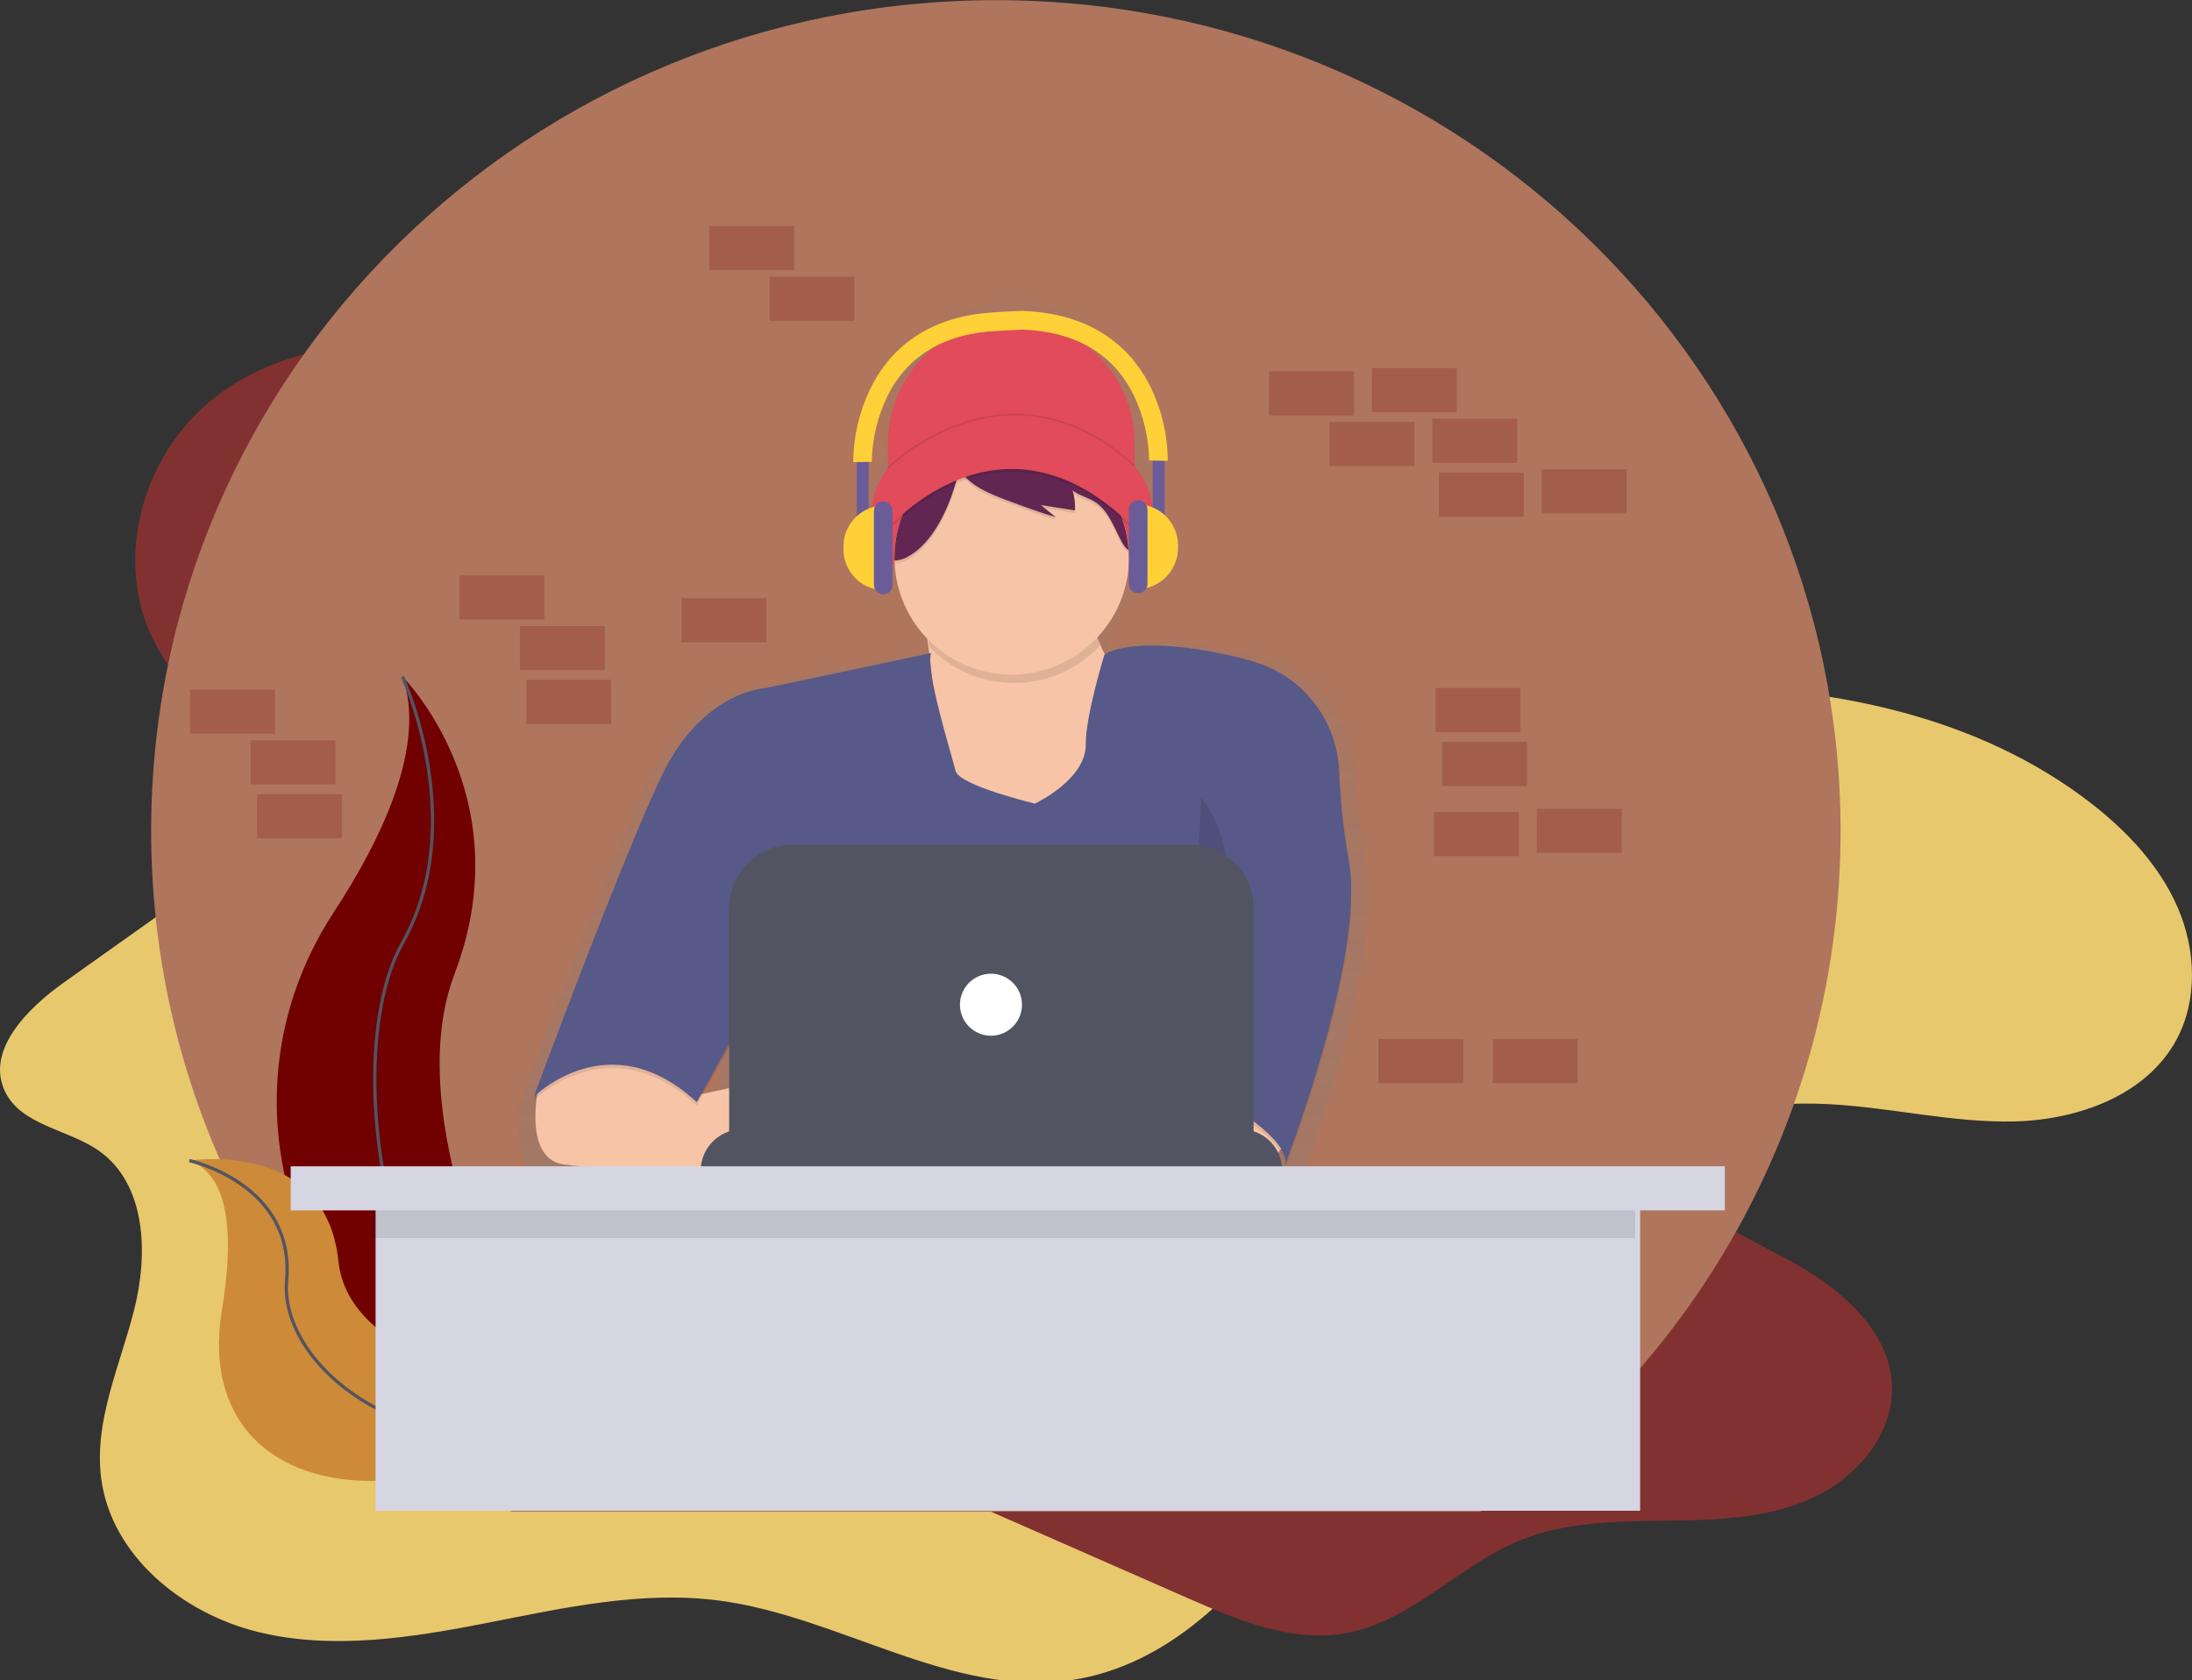 <?xml version="1.0" encoding="utf-8"?>
<!-- Generator: Adobe Illustrator 23.0.1, SVG Export Plug-In . SVG Version: 6.00 Build 0)  -->
<svg version="1.1" xmlns="http://www.w3.org/2000/svg" xmlns:xlink="http://www.w3.org/1999/xlink" x="0px" y="0px"
	 viewBox="0 0 1342.9 1029.3" style="enable-background:new 0 0 1342.9 1029.3;" xml:space="preserve">
<rect x="0" y="0" width="1342.9" height="1029.3" fill="#333333" stroke="none"/>
<style type="text/css">
	.st0{fill:#E8C86D;}
	.st1{fill:#823131;}
	.st2{fill:#AF755D;}
	.st3{fill:#710000;}
	.st4{fill:none;stroke:#535461;stroke-width:2;stroke-miterlimit:10;}
	.st5{fill:#C36F09;}
	.st6{opacity:0.2;fill:#F5F5F5;enable-background:new    ;}
	.st7{opacity:0.2;fill:#710000;enable-background:new    ;}
	.st8{fill:url(#SVGID_1_);}
	.st9{fill:#E14B5A;}
	.st10{fill:#F7C4A7;}
	.st11{opacity:0.1;enable-background:new    ;}
	.st12{fill:#575988;}
	.st13{opacity:0.1;}
	.st14{fill:#632652;}
	.st15{fill:#535461;}
	.st16{fill:#FFFFFF;}
	.st17{opacity:0.1;fill:none;stroke:#000000;stroke-miterlimit:10;enable-background:new    ;}
	.st18{fill:#6A5C99;}
	.st19{fill:#FFD037;}
	.st20{fill:#D6D6E3;}
</style>
<g id="Layer_2">
</g>
<g id="Layer_1">
	<g>
		<path class="st0" d="M198.2,488.9c-53,37.7-106.1,75.3-159.1,113c-22.5,16-47.9,41.7-36.1,66.6c9.9,21,38.6,23.2,57.6,36.5
			c29,20.4,30.3,63.1,21.6,97.4S57.4,870.7,62,905.8c6.2,47.1,49.6,82.5,95.8,93.9s94.6,3.5,141.3-5.6
			c46.6-9.2,94.1-19.7,141.2-13.6c74,9.6,142.7,59.8,216.5,48.7c58.9-8.9,105.1-55.4,137.8-105.2s56.8-105.5,96-150.4
			c56.5-64.6,143.4-101.5,229.2-97.2c38.5,1.9,76.5,11.6,114.9,10.6c38.5-1.1,80-15.9,98.5-49.7c13.4-24.6,12.1-55.5,1-81.2
			c-11.1-25.7-31-46.8-53.1-64c-69-53.5-159.6-71.9-246.9-71.6S860.6,438.4,774,449.2c-141.6,17.6-285.5,17.4-427.1-0.7
			c-34.1-4.3-69-9.7-102.7-2.5c-33.7,7.2-66.4,30.1-74.2,63.7"/>
	</g>
	<g>
		<path class="st1" d="M544.1,898.4c61.3,26.9,122.6,53.9,183.9,80.8c30.8,13.5,64,27.4,97.1,21.2c39.6-7.4,68.7-41.4,106-56.7
			c27.9-11.4,58.9-11.7,89.1-12.1c30.2-0.4,61.2-1.1,88.8-13.3c27.6-12.2,51-38.8,50.1-69c-1.1-35.4-33.4-61.3-64.6-78.1
			c-31.2-16.8-66.5-31.9-83.7-62.9c-29-52.3,8.9-119-6.8-176.7c-15.6-57.1-80.4-88.1-139.6-88.2c-59.2-0.1-115.6,22.7-172.7,38
			c-57.2,15.2-121.4,22.2-172.8-7.2c-64.3-36.7-87.5-116.6-132.5-175.5c-30.4-39.9-73.2-71.4-122.1-82.5
			c-48.9-11.1-103.6,0.1-140.5,34s-52.2,91.3-32,137.2c23.8,54,84.6,78.9,136.8,106.3C388.8,577.8,510.6,731.8,555.4,907"/>
	</g>
	<path class="st2" d="M313.3,926.1h593.6c133.5-92.1,220.7-244.5,220.7-417c0-281.1-231.7-509-517.5-509S92.6,227.9,92.6,509
		C92.6,681.6,179.9,834,313.3,926.1z"/>
	<title>coding</title>
	<path class="st3" d="M246.6,414.5c0,0,73.3,73.3,31.9,182s70.9,289.6,70.9,289.6s-1.2-0.2-3.4-0.6C195.5,859,120.7,686.9,204.4,559
		C235.5,511.5,261,455.7,246.6,414.5z"/>
	<path class="st4" d="M246.6,414.5c0,0,41.4,89.8,0,163.1s-7.1,279,102.8,308.5"/>
	<path class="st5" d="M116,711c0,0,83.6-13.3,91.3,61.6s160.8,85.3,160.8,85.3s-1,0.7-2.9,1.9c-126.5,83-247.4,52.9-229.2-57.4
		C142.8,761.5,142.3,720.3,116,711z"/>
	<path class="st6" d="M116,711c0,0,83.6-13.3,91.3,61.6s160.8,85.3,160.8,85.3s-1,0.7-2.9,1.9c-126.5,83-247.4,52.9-229.2-57.4
		C142.8,761.5,142.3,720.3,116,711z"/>
	<path class="st4" d="M116,711c0,0,64.9,14.2,59.6,73.3S272,914,368.1,857.9"/>
	<g>
		<rect x="881.5" y="289.5" class="st7" width="52" height="27"/>
		<g>
			<rect x="879.5" y="421.5" class="st7" width="52" height="27"/>
			<rect x="883.5" y="454.5" class="st7" width="52" height="27"/>
			<rect x="840.5" y="225.5" class="st7" width="52" height="27"/>
			<rect x="877.5" y="256.5" class="st7" width="52" height="27"/>
			<rect x="777.5" y="227.5" class="st7" width="52" height="27"/>
			<rect x="944.5" y="287.5" class="st7" width="52" height="27"/>
			<rect x="814.5" y="258.5" class="st7" width="52" height="27"/>
			<rect x="941.5" y="495.5" class="st7" width="52" height="27"/>
			<rect x="878.5" y="497.5" class="st7" width="52" height="27"/>
			<rect x="116.5" y="422.5" class="st7" width="52" height="27"/>
			<rect x="153.5" y="453.5" class="st7" width="52" height="27"/>
			<rect x="434.5" y="138.5" class="st7" width="52" height="27"/>
			<rect x="844.5" y="636.5" class="st7" width="52" height="27"/>
			<rect x="157.5" y="486.5" class="st7" width="52" height="27"/>
			<rect x="471.5" y="169.5" class="st7" width="52" height="27"/>
			<rect x="281.5" y="352.5" class="st7" width="52" height="27"/>
			<rect x="318.5" y="383.5" class="st7" width="52" height="27"/>
			<rect x="417.5" y="366.5" class="st7" width="52" height="27"/>
			<rect x="322.5" y="416.5" class="st7" width="52" height="27"/>
			<rect x="914.5" y="636.5" class="st7" width="52" height="27"/>
		</g>
	</g>
	
		<linearGradient id="SVGID_1_" gradientUnits="userSpaceOnUse" x1="726.889" y1="280.597" x2="726.889" y2="823.047" gradientTransform="matrix(1 0 0 -1 -149.42 1008.593)">
		<stop  offset="0" style="stop-color:#808080;stop-opacity:0.25"/>
		<stop  offset="0.54" style="stop-color:#808080;stop-opacity:0.12"/>
		<stop  offset="1" style="stop-color:#808080;stop-opacity:0.1"/>
	</linearGradient>
	<path class="st8" d="M836.5,529.7c-3.4-18.7-5.4-37.7-6.2-56.7l0,0c-1.4-32.1-22.8-59.9-53.5-69.4c-5.5-1.7-11.5-3.2-18.1-4.7
		c-58.2-12.4-75.9-1.6-77.9-0.1c-1.7-3.1-3.2-6.3-4.4-9.6c-0.1-0.3-0.2-0.7-0.3-1c11.5-12.3,18.5-28.1,19.9-44.9
		c9.7-9.8,15.4-21.7,15.4-34.5c0-11-4.2-21.3-11.5-30.2v-17.4c0-41.7-33.8-75.6-75.6-75.6l0,0h-6.1c-41.7,0-75.6,33.8-75.6,75.6l0,0
		v18.7c-6.7,8.6-10.5,18.4-10.5,28.9c0,12.5,5.4,24.2,14.8,33.9c1.3,17.4,8.6,33.8,20.7,46.3c0.4,2.8,0.8,5.9,1.2,9.1l-104.1,22
		c0,0-40.1,1.6-66,55c-21.9,45.2-65.4,161.3-78.3,195.8l0,0c-2.3,6.3-3.6,9.8-3.6,9.8s0.4-0.4,1.2-1.2l-1.2,3.4c0,0,0.6-0.6,1.8-1.7
		c-1.8,14.5-2.1,39.3,16.9,42.4c15.9,2.6,56.8,3.7,87.7,4.1l0,0h2.1c20.5,0.3,36.1,0.3,36.1,0.3v-0.3h332.4v-3.4
		c0-3.1-0.6-6.2-1.8-9l0.5-0.6c1.8,2.3,3,5.1,3.5,8c0,0.3-0.1,0.6-0.2,0.8l0.2-0.5c0.1,0.9,0,1.8-0.2,2.7c0,0,42.7-109.9,42.2-175.5
		C838.2,543.4,837.6,536.5,836.5,529.7z M570.6,412.9c-0.6-3.1-0.9-6.3-1.1-9.5c0,0,0-0.1,0-0.1
		C569.9,406.4,570.3,409.6,570.6,412.9z M441.4,648.9v26.2l-16.4,3.5L441.4,648.9z"/>
	<path class="st9" d="M619.5,196.1L619.5,196.1c41.7,0,75.6,33.8,75.6,75.6v32.2l0,0H544l0,0v-32.2C544,230,577.8,196.1,619.5,196.1
		z"/>
	<ellipse class="st9" cx="620.1" cy="314.5" rx="86.1" ry="59.2"/>
	<path class="st10" d="M564.9,371.8c0,0,18,94.1,0,119.4c-18,25.4,55,35.4,55,35.4l75.6-27.5l10.6-67.6c0,0-46-25.9-36.5-78.2
		L564.9,371.8z"/>
	<path class="st10" d="M787.9,688.9c0,0,4.8,20.6-21.1,24.3c-15.3,2.2-30.8,2.1-46.1-0.5l-5.7-51.8h60.2L787.9,688.9z"/>
	<path class="st10" d="M330.5,662.6c0,0-11.4,46.5,14.5,50.7s121,4.2,121,4.2v-55l-43.1,9.2l-40.4-38.8L330.5,662.6z"/>
	<path class="st11" d="M570.4,402.2l-101.2,21.4c0,0-38.6,1.6-63.4,52.9S327,674.1,327,674.1s46-46.5,99.9,3.2l35.9-65l-7.9,103.1
		h278.5v-48.6c0,0,58.1,31.2,53.9,48.6c0,0,49.8-128.2,39-186.4c-3.2-18-5.2-36.2-5.9-54.5l0,0c-1.3-30.9-21.9-57.6-51.4-66.7
		c-5.2-1.6-11-3.1-17.4-4.5c-59.7-12.7-75,0-75,0S665,440.9,665.2,458c0.3,21.9-31.2,36.5-31.2,36.5s-46.5-11.1-48.6-20.1
		S566.7,412.8,570.4,402.2z"/>
	<path class="st12" d="M570.4,400.1l-101.2,21.4c0,0-38.6,1.6-63.4,52.9S327,672,327,672s46-46.5,99.9,3.2l35.9-65l-7.9,103h278.5
		v-48.6c0,0,58.1,31.2,53.9,48.6c0,0,49.8-128.2,39-186.4c-3.2-18-5.2-36.2-5.9-54.5l0,0c-1.3-30.9-21.9-57.6-51.4-66.7
		c-5.2-1.6-11-3.1-17.4-4.5c-59.7-12.7-75,0-75,0s-11.6,37.6-11.4,54.7c0.3,21.9-31.2,36.5-31.2,36.5s-46.5-11.1-48.6-20.1
		S566.7,410.7,570.4,400.1z"/>
	<path class="st11" d="M673.8,395.6c-4.3-12-5.2-25-2.8-37.5l-104.7,18.5c0,0,1.5,7.9,3.2,19.8c27.5,28.6,73,29.4,101.6,1.9
		C672.1,397.4,673,396.5,673.8,395.6L673.8,395.6z"/>
	<path class="st10" d="M691.7,341.7c-0.2,39.7-32.5,71.7-72.2,71.6c-38.8-0.2-70.4-31.1-71.5-69.8c0-0.6,0-1.2,0-1.7
		c0-27.5,15.6-52.5,40.3-64.6c2.2-1.1,4.4-2,6.6-2.8c11.8-4.3,24.6-5.5,37-3.4l0,0c32.8,5.6,57.4,32.9,59.6,66.1
		C691.6,338.5,691.7,340.1,691.7,341.7z"/>
	<g class="st13">
		<path d="M594.8,276L594.8,276c-2.2,0.8-4.4,1.7-6.5,2.8c-24.7,12.1-40.3,37.1-40.3,64.6c0,0.6,0,1.2,0,1.7
			c2.2-0.1,4.4-0.6,6.5-1.5c17.5-8.2,28-33.2,32.2-50.6C588.1,286.6,589.5,279.6,594.8,276z"/>
		<path d="M649.8,278c-5.7-2.6-11.7-4.5-17.9-5.5c5.1,1.2,9.6,4,12.8,8.1c1.6,2.2,2.9,4.5,3.9,7c-19.4-8.5-41.5-8-60.5,1.2
			c4.5,9.9,18.5,15.3,27.8,18.9c10.2,3.9,20.6,7.6,31,10.8l-9.2-7.5l20.9,3.3c0.2-4.2-0.3-8.3-1.5-12.3c4,3.2,9.3,4.3,13.6,7
			c8.1,5.1,11.5,15,16,23.6c1.2,2.3,2.5,4.6,4.7,6C689.7,312.3,673.7,289,649.8,278z"/>
	</g>
	<path class="st14" d="M594.8,274.3L594.8,274.3c-2.2,0.8-4.4,1.7-6.5,2.8c-24.7,12.1-40.3,37.1-40.3,64.6c0,0.6,0,1.2,0,1.7
		c2.2-0.1,4.4-0.6,6.5-1.5c17.5-8.2,28-33.2,32.2-50.6C588.1,285,589.5,278,594.8,274.3z"/>
	<path class="st14" d="M649.8,276.4c-5.7-2.6-11.7-4.5-17.9-5.5c5.1,1.2,9.6,4,12.8,8.1c1.6,2.2,2.9,4.5,3.9,7
		c-19.4-8.5-41.5-8-60.5,1.2c4.5,9.9,18.5,15.3,27.8,18.9c10.2,3.9,20.6,7.6,31,10.8l-9.2-7.5l20.9,3.3c0.2-4.2-0.3-8.3-1.5-12.3
		c4,3.2,9.3,4.3,13.6,7c8.1,5.1,11.5,15,16,23.6c1.2,2.3,2.5,4.6,4.7,6C689.7,310.6,673.7,287.4,649.8,276.4z"/>
	<path class="st11" d="M539.7,329.9c0,0,74-92,159.6,0l-7.4-20.6c0,0-40.2-58.7-68.7-46c-28.5,12.7-56.5,21.7-56.5,21.7L539.7,329.9
		z"/>
	<path class="st9" d="M539.7,328.2c0,0,74-92,159.6,0l-7.4-20.6c0,0-40.2-58.7-68.7-46c-28.5,12.7-56.5,21.7-56.5,21.7L539.7,328.2z
		"/>
	<path class="st11" d="M479,526.4c0,0-15.9,42.3,6.3,80.3c22.2,38-19.5,53.9-19.5,53.9"/>
	<path class="st11" d="M735.8,488.4c0,0,27.5,34.9,9.5,66.1c-18,31.2-16.9,106.2-16.9,106.2"/>
	<path class="st15" d="M454.7,691.8h305.5c14,0,25.4,11.4,25.4,25.4l0,0l0,0H429.3l0,0l0,0C429.3,703.2,440.6,691.9,454.7,691.8z"/>
	<path class="st15" d="M485.7,517.4h243.3c21.5,0,39,17.5,39,39v141.2l0,0H446.7l0,0V556.4C446.7,534.9,464.2,517.4,485.7,517.4z"/>
	<circle class="st16" cx="607.1" cy="615.5" r="19"/>
	<path class="st17" d="M544,286.7c0,0,72.7-72.7,151.1-1.3"/>
	<rect x="706.2" y="282.1" class="st18" width="7.3" height="41.4"/>
	<path class="st19" d="M696.5,308.9L696.5,308.9c13.9,0,25.2,11.3,25.2,25.2v1.6c0,13.9-11.3,25.2-25.2,25.2l0,0l0,0V308.9
		L696.5,308.9z"/>
	<path class="st18" d="M697.3,306.5L697.3,306.5c3.1,0,5.7,2.5,5.7,5.7v45.5c0,3.1-2.5,5.7-5.7,5.7l0,0c-3.1,0-5.7-2.5-5.7-5.7
		v-45.5C691.6,309,694.1,306.5,697.3,306.5z"/>
	<rect x="524.9" y="282.9" class="st18" width="7.3" height="41.4"/>
	<path class="st19" d="M541.9,361.6L541.9,361.6c-13.9,0-25.2-11.3-25.2-25.2v-1.6c0-13.9,11.3-25.2,25.2-25.2l0,0l0,0V361.6
		L541.9,361.6z"/>
	<path class="st18" d="M541.1,364.1L541.1,364.1c-3.1,0-5.7-2.5-5.7-5.7v-45.5c0-3.1,2.5-5.7,5.7-5.7l0,0c3.1,0,5.7,2.5,5.7,5.7
		v45.5C546.8,361.5,544.2,364.1,541.1,364.1z"/>
	<path class="st19" d="M705.3,237.9c-9.9-20.6-31.4-45.4-77.9-47.4v-0.1h-0.6l0,0l-16.5,0.8v0.1c-46.1,2.1-67.6,26.9-77.4,47.4
		c-6.6,13.9-10.1,29-10.2,44.4l5.7-0.1l5.7-0.1c0.2-13.7,3.4-27.1,9.2-39.5c12.5-25.7,35.6-39.4,68.5-40.7l0,0l14.5-0.8l0,0
		c32.9,1.3,56,14.9,68.5,40.7c5.8,12.4,9,25.9,9.2,39.5l5.7,0.1l5.7,0.1C715.4,266.9,711.9,251.8,705.3,237.9z"/>
	<rect x="230.1" y="717.5" class="st20" width="774.7" height="208"/>
	<rect x="227.1" y="731.5" class="st11" width="774.7" height="27"/>
	<rect x="178.1" y="714.5" class="st20" width="878.6" height="27"/>
</g>
</svg>
